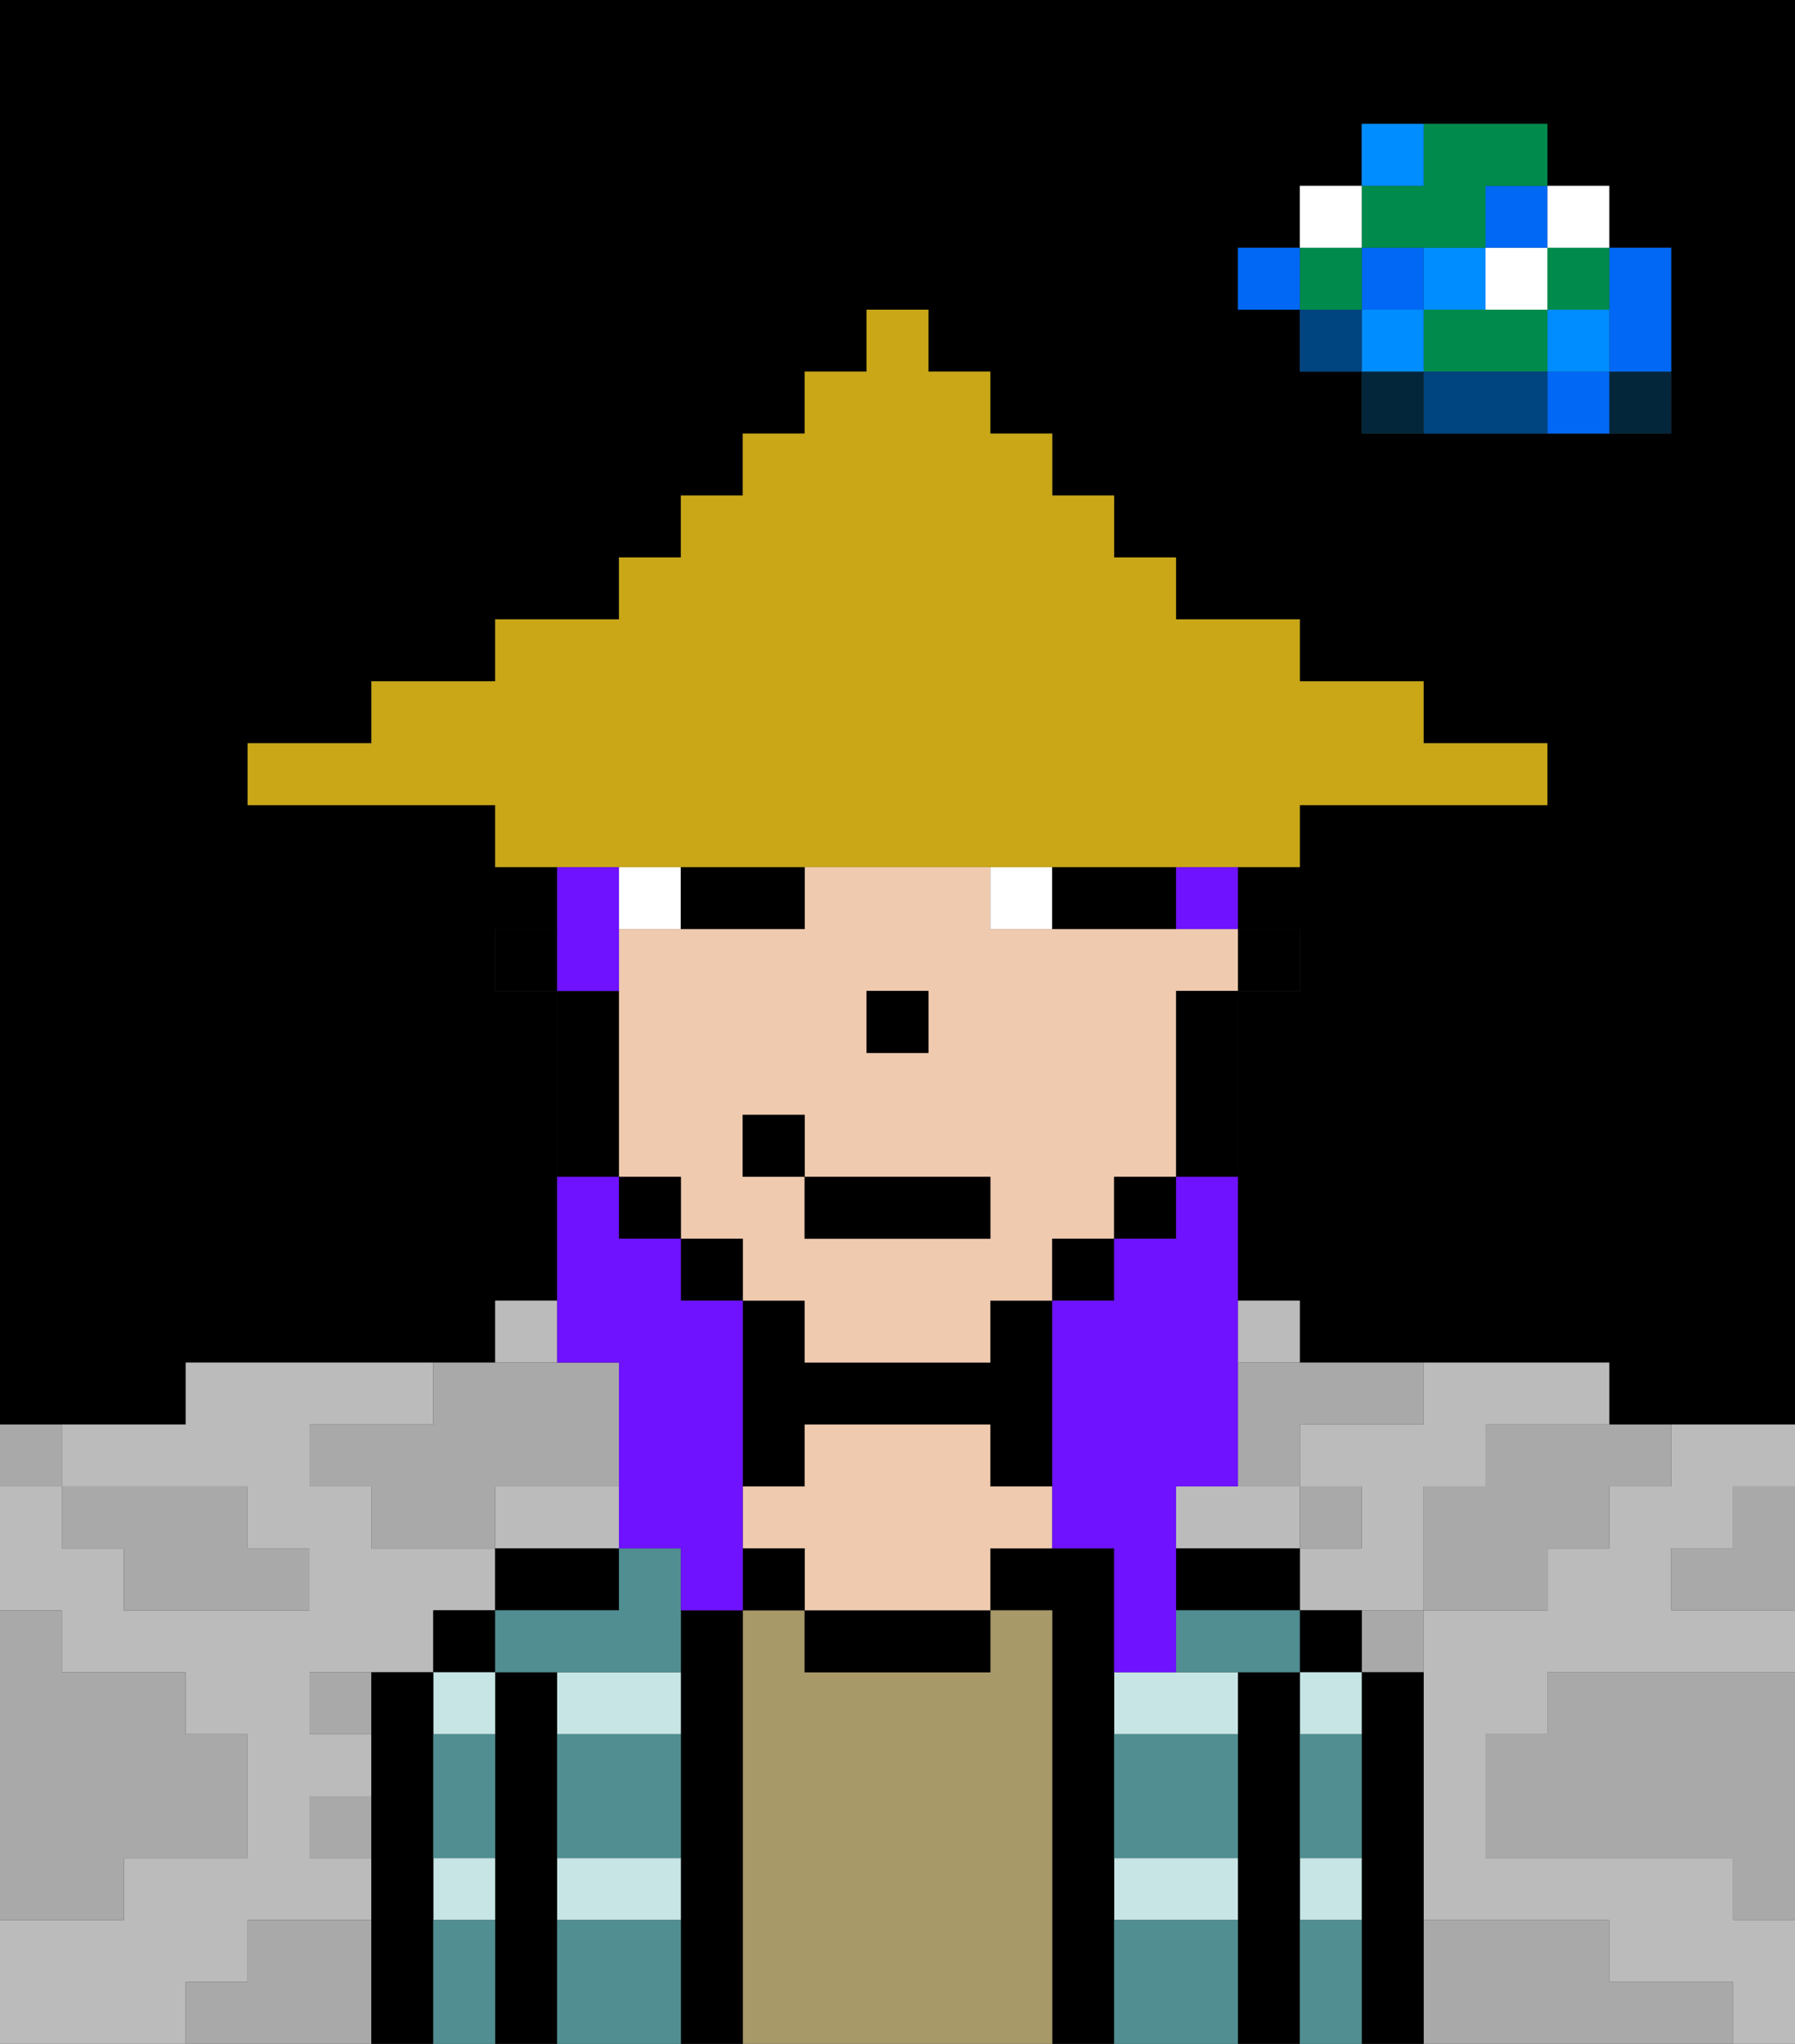 <svg xmlns="http://www.w3.org/2000/svg" viewBox="0 0 29 33"><rect x="0" y="0" width="29" height="33" fill="#333333" stroke="none"/><defs><style>polygon,rect,path{shape-rendering:crispedges;}polygon,rect,path{shape-rendering:crispedges;}.kb100-1{fill:#a9a9a9;}.kb100-2{fill:#bbbbbb;}.kb100-3{fill:#04263a;}.kb100-4{fill:#0068f5;}.kb100-5{fill:#008dff;}.kb100-6{fill:#008b4c;}.kb100-7{fill:#ffffff;}.kb100-8{fill:#004480;}.kb100-9{fill:#000000;}.kb100-10{fill:#c6e5e4;}.kb100-11{fill:#a89969;}.kb100-12{fill:#efcaaf;}.kb100-13{fill:#508e91;}.kb100-14{fill:#6e12ff;}.kb100-15{fill:#c9a717;}</style></defs><polygon class="kb100-1" points="28 25 27 25 27 26 28 26 29 26 29 25 29 24 28 24 28 25"/><path class="kb100-9" d="M27,0H0V23H3V22H8V21H9V16H8V15H9V14H8V13H4V12H6V11H8V10h2V9h1V8h1V7h1V6h1V5h1V6h1V7h1V8h1V9h1v1h2v1h2v1h2v1H21v1H20v1h1v1H20v5h1v1h5v1h3V0H27Zm0,5V7H22V6H21V5H20V4h1V3h1V2h3V3h1V4h1Z"/><polygon class="kb100-1" points="27 32 26 32 26 31 25 31 24 31 23 31 23 32 23 33 24 33 25 33 26 33 27 33 28 33 28 32 27 32"/><polygon class="kb100-1" points="27 27 26 27 25 27 25 28 24 28 24 29 24 30 25 30 26 30 27 30 28 30 28 31 29 31 29 30 29 29 29 28 29 27 28 27 27 27"/><rect class="kb100-2" x="20" y="21" width="1" height="1"/><polygon class="kb100-2" points="10 25 10 24 9 24 8 24 8 25 9 25 10 25"/><polygon class="kb100-2" points="22 23 21 23 21 24 22 24 22 25 21 25 21 26 22 26 23 26 23 25 23 24 24 24 24 23 25 23 26 23 26 22 25 22 24 22 23 22 23 23 22 23"/><rect class="kb100-2" x="8" y="21" width="1" height="1"/><polygon class="kb100-2" points="27 23 27 24 26 24 26 25 25 25 25 26 24 26 23 26 23 27 23 28 23 29 23 30 23 31 24 31 25 31 26 31 26 32 27 32 28 32 28 33 29 33 29 32 29 31 28 31 28 30 27 30 26 30 25 30 24 30 24 29 24 28 25 28 25 27 26 27 27 27 28 27 29 27 29 26 28 26 27 26 27 25 28 25 28 24 29 24 29 23 28 23 27 23"/><polygon class="kb100-2" points="21 25 21 24 20 24 19 24 19 25 20 25 21 25"/><polygon class="kb100-2" points="4 32 4 31 5 31 6 31 6 30 5 30 5 29 6 29 6 28 5 28 5 27 6 27 7 27 7 26 8 26 8 25 7 25 6 25 6 24 5 24 5 23 6 23 7 23 7 22 6 22 5 22 4 22 3 22 3 23 2 23 1 23 1 24 2 24 3 24 4 24 4 25 5 25 5 26 4 26 3 26 2 26 2 25 1 25 1 24 0 24 0 25 0 26 1 26 1 27 2 27 3 27 3 28 4 28 4 29 4 30 3 30 2 30 2 31 1 31 0 31 0 32 0 33 1 33 2 33 3 33 3 32 4 32"/><rect class="kb100-3" x="26" y="6" width="1" height="1"/><polygon class="kb100-4" points="26 5 26 6 27 6 27 5 27 4 26 4 26 5"/><rect class="kb100-4" x="25" y="6" width="1" height="1"/><rect class="kb100-5" x="25" y="5" width="1" height="1"/><rect class="kb100-6" x="25" y="4" width="1" height="1"/><rect class="kb100-7" x="25" y="3" width="1" height="1"/><polygon class="kb100-1" points="24 23 24 24 23 24 23 25 23 26 24 26 25 26 25 25 26 25 26 24 27 24 27 23 26 23 25 23 24 23"/><polygon class="kb100-6" points="24 5 23 5 23 6 24 6 25 6 25 5 24 5"/><rect class="kb100-7" x="24" y="4" width="1" height="1"/><rect class="kb100-4" x="24" y="3" width="1" height="1"/><polygon class="kb100-8" points="24 6 23 6 23 7 24 7 25 7 25 6 24 6"/><rect class="kb100-5" x="23" y="4" width="1" height="1"/><rect class="kb100-1" x="22" y="26" width="1" height="1"/><rect class="kb100-3" x="22" y="6" width="1" height="1"/><rect class="kb100-5" x="22" y="5" width="1" height="1"/><rect class="kb100-4" x="22" y="4" width="1" height="1"/><polygon class="kb100-6" points="23 4 24 4 24 3 25 3 25 2 24 2 23 2 23 3 22 3 22 4 23 4"/><rect class="kb100-5" x="22" y="2" width="1" height="1"/><rect class="kb100-1" x="21" y="24" width="1" height="1"/><rect class="kb100-8" x="21" y="5" width="1" height="1"/><rect class="kb100-6" x="21" y="4" width="1" height="1"/><rect class="kb100-7" x="21" y="3" width="1" height="1"/><rect class="kb100-4" x="20" y="4" width="1" height="1"/><polygon class="kb100-1" points="20 24 21 24 21 23 22 23 23 23 23 22 22 22 21 22 20 22 20 24"/><rect class="kb100-1" x="5" y="27" width="1" height="1"/><polygon class="kb100-1" points="6 23 5 23 5 24 6 24 6 25 7 25 8 25 8 24 9 24 10 24 10 23 10 22 9 22 8 22 7 22 7 23 6 23"/><polygon class="kb100-1" points="6 31 5 31 4 31 4 32 3 32 3 33 4 33 5 33 6 33 6 32 6 31"/><rect class="kb100-1" x="5" y="29" width="1" height="1"/><polygon class="kb100-1" points="2 31 2 30 3 30 4 30 4 29 4 28 3 28 3 27 2 27 1 27 1 26 0 26 0 27 0 28 0 29 0 30 0 31 1 31 2 31"/><polygon class="kb100-1" points="2 25 2 26 3 26 4 26 5 26 5 25 4 25 4 24 3 24 2 24 1 24 1 25 2 25"/><rect class="kb100-1" y="23" width="1" height="1"/><polygon class="kb100-9" points="23 31 23 30 23 29 23 28 23 27 22 27 22 28 22 29 22 30 22 31 22 32 22 33 23 33 23 32 23 31"/><rect class="kb100-9" x="21" y="26" width="1" height="1"/><rect class="kb100-10" x="21" y="30" width="1" height="1"/><rect class="kb100-10" x="21" y="27" width="1" height="1"/><polygon class="kb100-9" points="21 31 21 30 21 29 21 28 21 27 20 27 20 28 20 29 20 30 20 31 20 32 20 33 21 33 21 32 21 31"/><polygon class="kb100-10" points="18 30 18 31 20 31 20 30 19 30 18 30"/><polygon class="kb100-10" points="18 27 18 28 19 28 20 28 20 27 19 27 18 27"/><polygon class="kb100-9" points="21 26 21 25 20 25 19 25 19 26 20 26 21 26"/><polygon class="kb100-9" points="18 31 18 30 18 29 18 28 18 27 18 26 18 25 17 25 16 25 16 26 17 26 17 27 17 28 17 29 17 30 17 31 17 32 17 33 18 33 18 32 18 31"/><polygon class="kb100-11" points="17 31 17 30 17 29 17 28 17 27 17 26 16 26 16 27 15 27 14 27 13 27 13 26 12 26 12 27 12 28 12 29 12 30 12 31 12 32 12 33 13 33 14 33 15 33 16 33 17 33 17 32 17 31"/><polygon class="kb100-9" points="14 26 13 26 13 27 14 27 15 27 16 27 16 26 15 26 14 26"/><polygon class="kb100-9" points="13 23 14 23 15 23 16 23 16 24 17 24 17 23 17 22 17 21 16 21 16 22 15 22 14 22 13 22 13 21 12 21 12 22 12 23 12 24 13 24 13 23"/><polygon class="kb100-12" points="16 24 16 23 15 23 14 23 13 23 13 24 12 24 12 25 13 25 13 26 14 26 15 26 16 26 16 25 17 25 17 24 16 24"/><rect class="kb100-9" x="12" y="25" width="1" height="1"/><polygon class="kb100-9" points="12 31 12 30 12 29 12 28 12 27 12 26 11 26 11 27 11 28 11 29 11 30 11 31 11 32 11 33 12 33 12 32 12 31"/><polygon class="kb100-10" points="9 30 9 31 10 31 11 31 11 30 10 30 9 30"/><polygon class="kb100-10" points="9 27 9 28 10 28 11 28 11 27 10 27 9 27"/><polygon class="kb100-9" points="10 26 10 25 9 25 8 25 8 26 9 26 10 26"/><polygon class="kb100-9" points="9 31 9 30 9 29 9 28 9 27 8 27 8 28 8 29 8 30 8 31 8 32 8 33 9 33 9 32 9 31"/><rect class="kb100-9" x="7" y="26" width="1" height="1"/><rect class="kb100-10" x="7" y="27" width="1" height="1"/><rect class="kb100-10" x="7" y="30" width="1" height="1"/><polygon class="kb100-9" points="7 31 7 30 7 29 7 28 7 27 6 27 6 28 6 29 6 30 6 31 6 32 6 33 7 33 7 32 7 31"/><polygon class="kb100-13" points="11 31 10 31 9 31 9 32 9 33 10 33 11 33 11 32 11 31"/><polygon class="kb100-13" points="20 31 18 31 18 32 18 33 19 33 20 33 20 32 20 31"/><polygon class="kb100-13" points="18 28 18 29 18 30 19 30 20 30 20 29 20 28 19 28 18 28"/><polygon class="kb100-13" points="9 28 9 29 9 30 10 30 11 30 11 29 11 28 10 28 9 28"/><polygon class="kb100-13" points="20 26 19 26 19 27 20 27 21 27 21 26 20 26"/><polygon class="kb100-13" points="10 25 10 26 9 26 8 26 8 27 9 27 10 27 11 27 11 26 11 25 10 25"/><polygon class="kb100-13" points="7 29 7 30 8 30 8 29 8 28 7 28 7 29"/><polygon class="kb100-13" points="8 31 7 31 7 32 7 33 8 33 8 32 8 31"/><polygon class="kb100-13" points="22 31 21 31 21 32 21 33 22 33 22 32 22 31"/><polygon class="kb100-13" points="21 29 21 30 22 30 22 29 22 28 21 28 21 29"/><rect class="kb100-9" x="20" y="15" width="1" height="1"/><path class="kb100-12" d="M18,15H16V14H13v1H10v4h1v1h1v1h1v1h3V21h1V20h1V19h1V16h1V15H18Zm-4,1h1v1H14Zm2,4H13V19H12V18h1v1h3Z"/><polygon class="kb100-9" points="19 17 19 18 19 19 20 19 20 18 20 17 20 16 19 16 19 17"/><rect class="kb100-9" x="18" y="19" width="1" height="1"/><rect class="kb100-9" x="17" y="20" width="1" height="1"/><rect class="kb100-9" x="11" y="20" width="1" height="1"/><rect class="kb100-9" x="10" y="19" width="1" height="1"/><polygon class="kb100-9" points="10 18 10 17 10 16 9 16 9 17 9 18 9 19 10 19 10 18"/><rect class="kb100-9" x="8" y="15" width="1" height="1"/><rect class="kb100-9" x="14" y="16" width="1" height="1"/><rect class="kb100-7" x="10" y="14" width="1" height="1"/><rect class="kb100-7" x="16" y="14" width="1" height="1"/><polygon class="kb100-9" points="12 15 13 15 13 14 12 14 11 14 11 15 12 15"/><polygon class="kb100-9" points="18 15 19 15 19 14 18 14 17 14 17 15 18 15"/><rect class="kb100-9" x="13" y="19" width="3" height="1"/><rect class="kb100-9" x="12" y="18" width="1" height="1"/><polygon class="kb100-14" points="19 20 18 20 18 21 17 21 17 22 17 23 17 24 17 25 18 25 18 26 18 27 19 27 19 26 19 25 19 24 20 24 20 22 20 21 20 20 20 19 19 19 19 20"/><rect class="kb100-14" x="19" y="14" width="1" height="1"/><polygon class="kb100-14" points="10 15 10 14 9 14 9 15 9 16 10 16 10 15"/><polygon class="kb100-14" points="10 22 10 23 10 24 10 25 11 25 11 26 12 26 12 25 12 24 12 23 12 22 12 21 11 21 11 20 10 20 10 19 9 19 9 20 9 21 9 22 10 22"/><polygon class="kb100-15" points="11 14 12 14 13 14 14 14 15 14 16 14 17 14 18 14 19 14 20 14 21 14 21 13 22 13 23 13 24 13 25 13 25 12 24 12 23 12 23 11 22 11 21 11 21 10 20 10 19 10 19 9 18 9 18 8 17 8 17 7 16 7 16 6 15 6 15 5 14 5 14 6 13 6 13 7 12 7 12 8 11 8 11 9 10 9 10 10 9 10 8 10 8 11 7 11 6 11 6 12 5 12 4 12 4 13 5 13 6 13 7 13 8 13 8 14 9 14 10 14 11 14"/></svg>